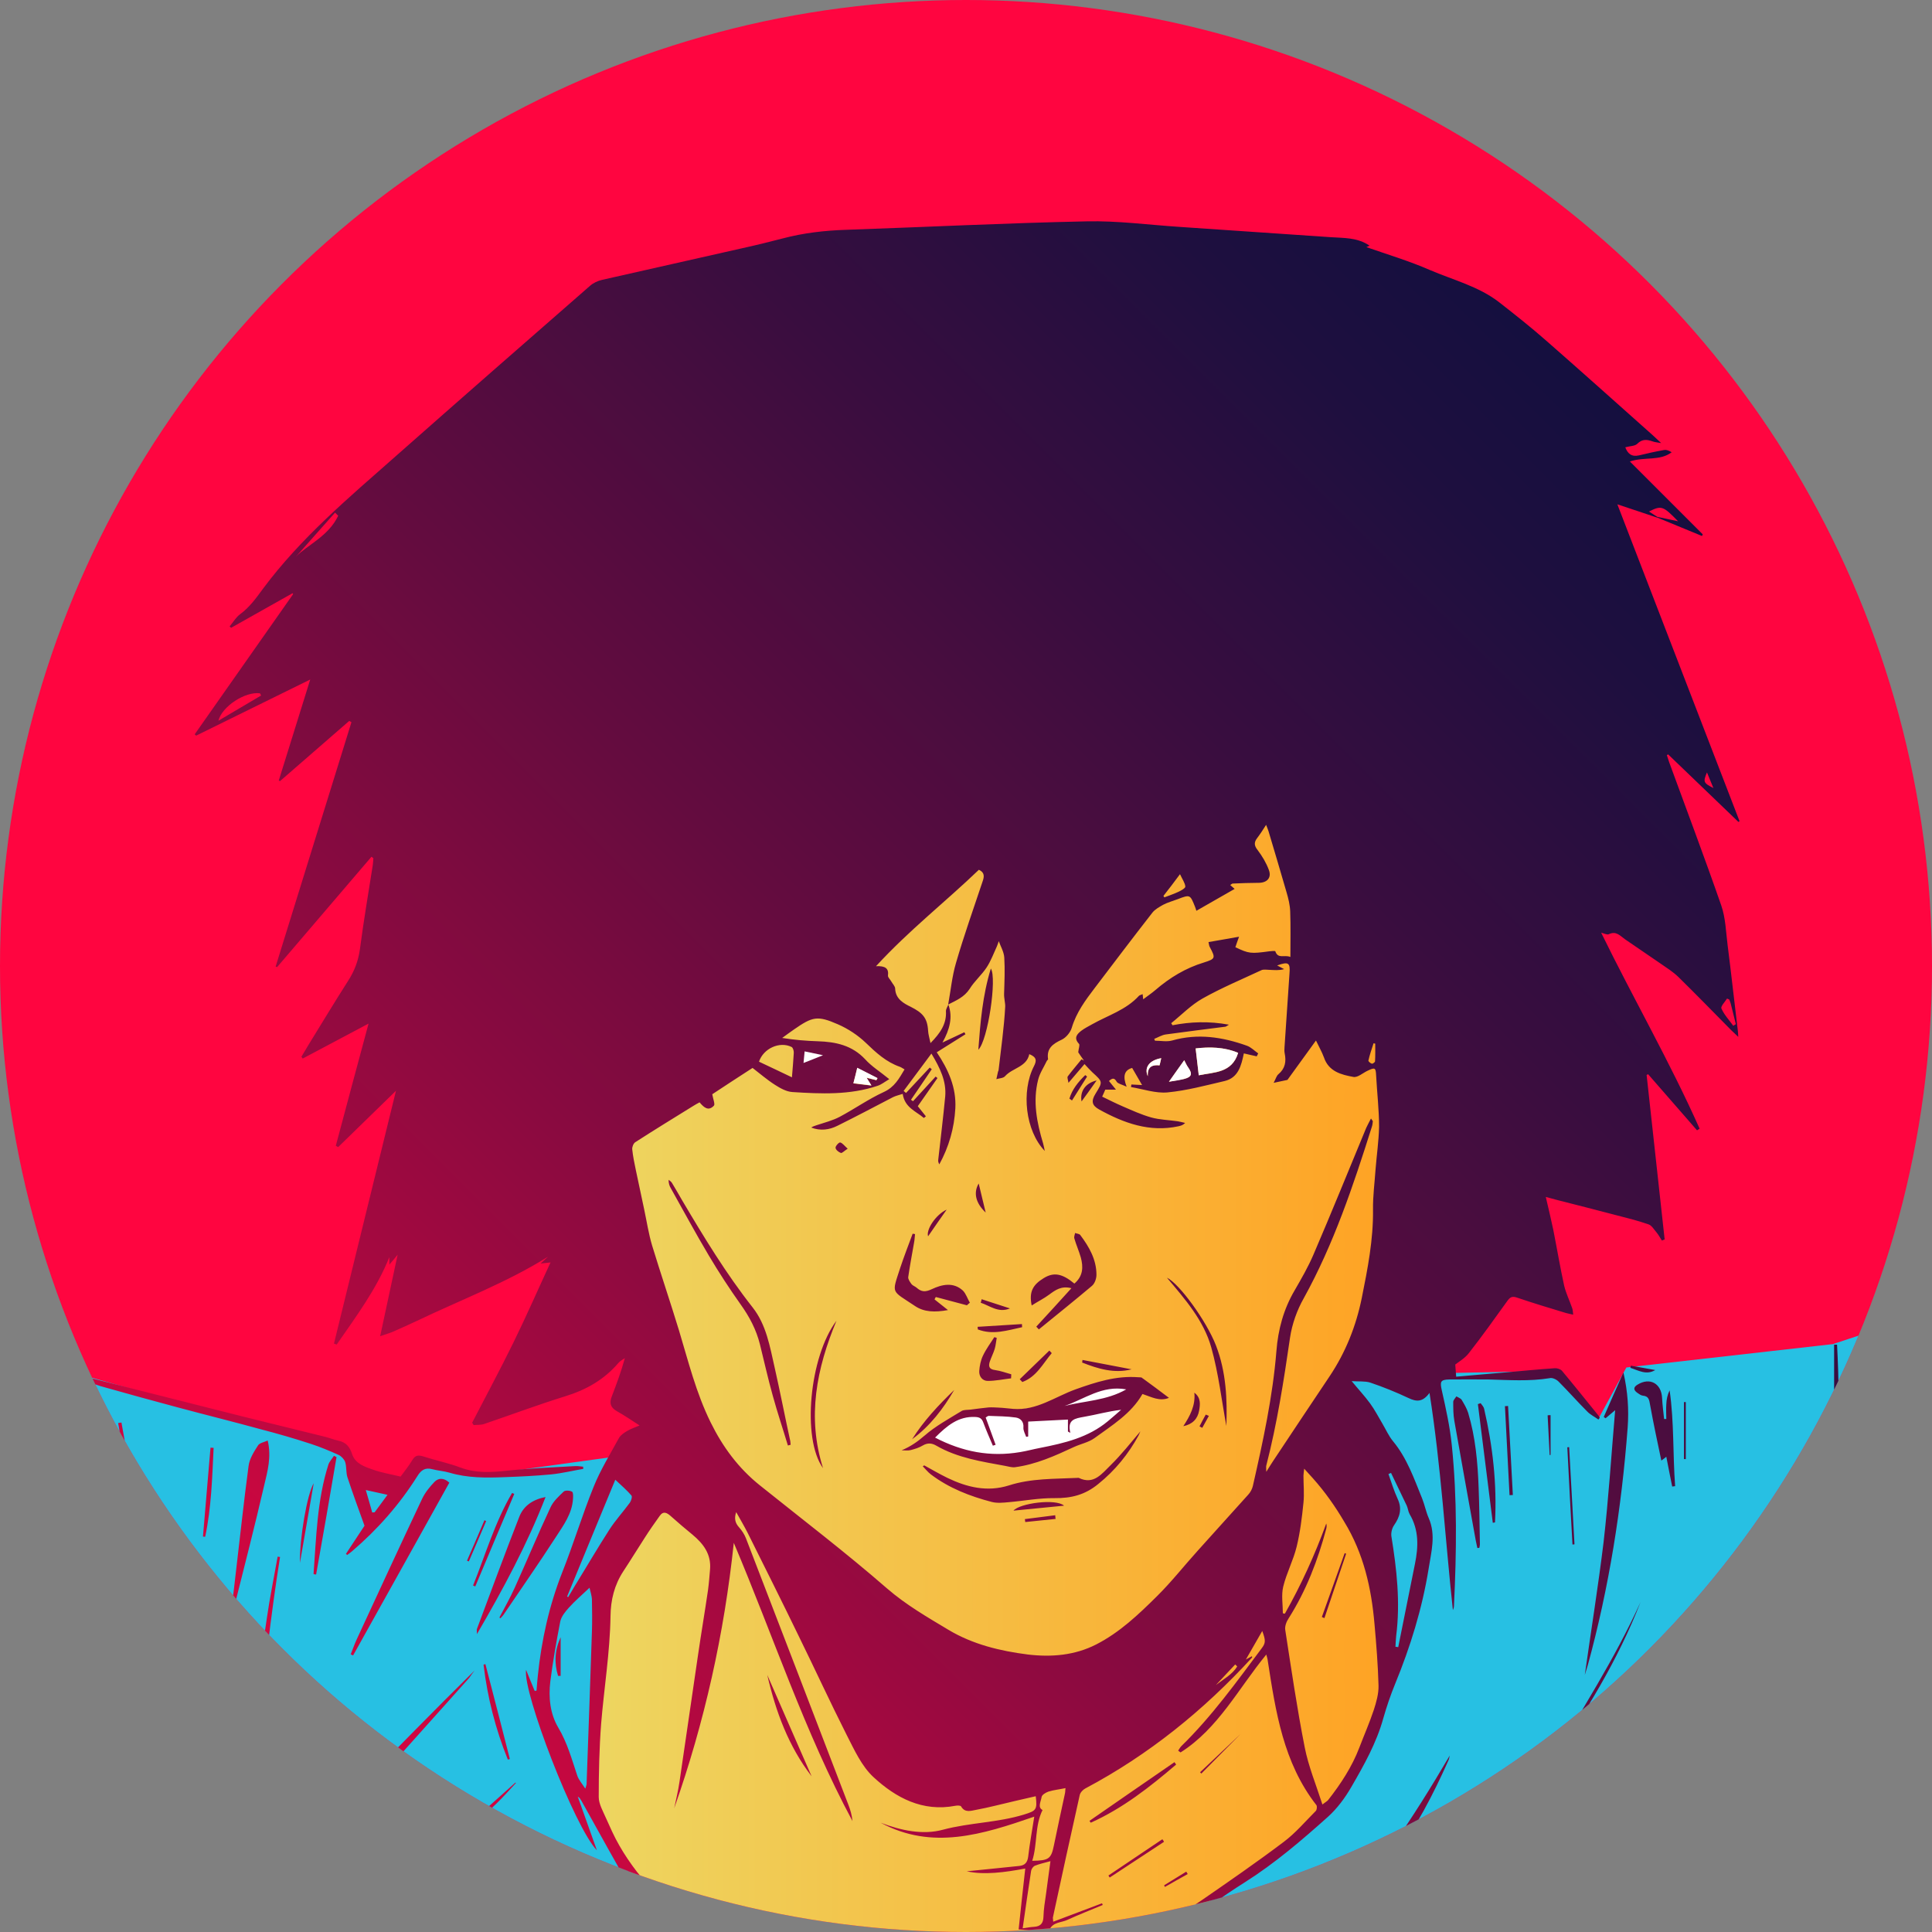 <?xml version="1.0" encoding="utf-8"?>
<!-- Generator: Adobe Illustrator 25.4.1, SVG Export Plug-In . SVG Version: 6.00 Build 0)  -->
<svg version="1.1" id="Laag_1" xmlns="http://www.w3.org/2000/svg" xmlns:xlink="http://www.w3.org/1999/xlink" x="0px" y="0px"
	 viewBox="0 0 1050 1050" style="enable-background:new 0 0 1050 1050;" xml:space="preserve">
<rect x="0" y="0" width="1050" height="1050" fill="#808080" stroke="none"/>
<style type="text/css">
	.st0{display:none;}
	.st1{clip-path:url(#SVGID_00000033352120444495572830000011041980714990749370_);}
	.st2{fill:#FF0540;}
	.st3{fill:#27C0E3;}
	.st4{fill:url(#SVGID_00000137854692965995798910000010134380980989966728_);}
	.st5{fill:#FFFFFF;}
	.st6{fill:url(#SVGID_00000072961897045196047840000013980894645767134854_);}
</style>
<g id="Kleuren" class="st0">
</g>
<g id="PNG" class="st0">
</g>
<g>
	<defs>
		<circle id="SVGID_1_" cx="525" cy="525" r="525"/>
	</defs>
	<clipPath id="SVGID_00000127011992880708235810000012522998047275928749_">
		<use xlink:href="#SVGID_1_"  style="overflow:visible;"/>
	</clipPath>
	<g id="Back" style="clip-path:url(#SVGID_00000127011992880708235810000012522998047275928749_);">
		<rect class="st2" width="1050" height="1050"/>
	</g>
	<g id="Shirt" style="clip-path:url(#SVGID_00000127011992880708235810000012522998047275928749_);">
		<polygon class="st3" points="-31.1,740 47.6,748.1 186,787.2 193.9,803.5 214.4,806.5 228.2,793.8 257.2,802.3 340.4,790.8 
			353.7,813.7 327.8,860.2 321.6,979.5 341.6,1017 356.7,1035.7 415.2,1071.9 -22.1,1068.9 		"/>
		<polygon class="st3" points="728.9,748 768.1,755.2 784.4,743.8 788,746.2 845.9,745 868.8,770.9 883.9,743.2 996.1,730.5 
			1078.7,703.3 1126.9,1176.8 618.5,1074.3 629.9,1047.7 703.5,998.3 736.1,964.5 754.2,917.5 754.8,878.3 738.5,786 		"/>
	</g>
	<g id="Face" style="clip-path:url(#SVGID_00000127011992880708235810000012522998047275928749_);">
		
			<linearGradient id="SVGID_00000064317330636907592700000016305535878590654883_" gradientUnits="userSpaceOnUse" x1="321.6" y1="310.3" x2="760.1" y2="310.3" gradientTransform="matrix(1 0 0 -1 0 1050)">
			<stop  offset="0" style="stop-color:#EDD661"/>
			<stop  offset="1" style="stop-color:#FFA223"/>
		</linearGradient>
		<polygon style="fill:url(#SVGID_00000064317330636907592700000016305535878590654883_);" points="323.4,579.4 369.4,769.9 
			362.3,806.5 331.8,837.8 322.9,919.6 321.6,979.5 337,1004.7 356.9,1033.2 387.6,1061 619.7,1058.8 666.7,1026.6 722.8,983.8 
			740.2,952.4 756,903.9 739.2,834.1 741.9,786.1 727.4,753.9 759.5,673.2 760.1,532.7 704.4,429.2 644.7,418.4 493.4,444 		"/>
	</g>
	<g id="Teeth" style="clip-path:url(#SVGID_00000127011992880708235810000012522998047275928749_);">
		<polyline class="st5" points="502.6,780.2 522.6,766.9 548.7,766.8 576.5,762.9 601.4,750.7 621,748.9 612.2,763.9 600.4,775.6 
			579.9,786.4 554.5,794.7 533.5,792.7 516,787.3 502.6,780.2 502.6,780.2 502.6,780.2 502.6,780.2 		"/>
	</g>
	<g id="Outline" style="clip-path:url(#SVGID_00000127011992880708235810000012522998047275928749_);">
		<g>
			<g>
				
					<linearGradient id="SVGID_00000021840459843175231740000015515827160896695178_" gradientUnits="userSpaceOnUse" x1="130.801" y1="-71.701" x2="957.601" y2="755.099" gradientTransform="matrix(1 0 0 -1 0 1050)">
					<stop  offset="2.149415e-03" style="stop-color:#FF0540"/>
					<stop  offset="5.966893e-02" style="stop-color:#ED0640"/>
					<stop  offset="0.323" style="stop-color:#A10940"/>
					<stop  offset="0.558" style="stop-color:#640C3F"/>
					<stop  offset="0.756" style="stop-color:#390D3F"/>
					<stop  offset="0.91" style="stop-color:#1E0F3F"/>
					<stop  offset="1" style="stop-color:#140F3F"/>
				</linearGradient>
				<path style="fill:url(#SVGID_00000021840459843175231740000015515827160896695178_);" d="M253.8,848.2c0.3,0.1,0.6,0.3,1,0.4
					c3.1-7.3,6.3-14.6,9.4-21.9l-0.9-0.5C260.2,833.5,257,840.9,253.8,848.2z M279.5,811.9c-0.4-0.2-0.8-0.3-1.2-0.5
					c-9.3,15.8-14.4,33.4-21.2,50.3l1.2,0.5C265.4,845.4,272.4,828.6,279.5,811.9z M168.9,784.7c5.2,1.7,10.2,3.8,15.1,6
					c1.5,0.7,3.1,2.4,3.6,3.9c0.8,2.6,0.4,5.6,1.2,8.2c2.9,8.8,6.1,17.5,9.3,26.4c-3.2,4.9-6.7,10.1-10.1,15.3
					c0.2,0.2,0.5,0.4,0.7,0.6c0.9-0.7,1.8-1.3,2.6-2c13.9-11.9,25.8-25.4,35.5-40.8c2-3.3,4.3-4.9,8.2-3.8c3.1,0.8,6.4,1,9.4,1.9
					c9.8,2.9,19.8,2.8,29.8,2.4c8.5-0.3,17-0.7,25.4-1.5c5.8-0.6,11.6-2,17.4-3c0-0.4-0.1-0.8-0.1-1.2c-1.5-0.1-2.9-0.4-4.4-0.3
					c-12.4,0.7-24.8,1.2-37.1,2.5c-8.5,0.9-16.8,1.4-25.1-1.7c-6.6-2.5-13.6-3.9-20.4-6.1c-2.6-0.8-4.3-0.6-5.8,2
					c-2,3.3-4.4,6.3-6.4,9c-5.3-1.3-10.2-2.1-14.8-3.7c-4.6-1.6-9.8-3.3-11.5-8.4c-1.3-4.1-3.3-6.5-7.4-7.4
					c-2.4-0.5-4.8-1.5-7.2-2.1c-14.9-3.7-29.7-7.3-44.6-11c-28.5-7.2-57-14.4-85.5-21.6c-1.2-0.3-2.4-0.4-3.6-0.5
					c-0.1,0.4-0.1,0.7-0.2,1.1c3.9,1.5,7.7,3.2,11.6,4.4c14.1,4,28.3,7.9,42.5,11.7c14.9,4,29.9,7.7,44.8,11.8
					C151.1,779.2,160,781.8,168.9,784.7z M210.6,812.4c-2.6,3.6-4.8,6.5-7,9.5c-0.4,0-0.9,0.1-1.3,0.1c-1-3.7-2.1-7.3-3.5-12.2
					C203.3,810.8,206.5,811.5,210.6,812.4z M296.5,813.6c-6.7,1.3-11.9,4.6-14.3,10.8c-7.9,20.2-15.4,40.6-23,60.9
					c-0.2,0.4,0,1,0,2.8C273.6,863.4,286.5,839.3,296.5,813.6z M303.3,910.8c0.5,0,0.9,0,1.4,0v-21
					C301.5,896.7,301.1,903.8,303.3,910.8z M998.4,730.8c-0.5,0-1.1,0-1.6,0v55.9C1000.1,768.1,999.3,749.5,998.4,730.8z
					 M817.9,764.2c0.8,16.1,1.7,32.3,2.5,48.4c0.6,0,1.2-0.1,1.8-0.1c-0.9-16.1-1.7-32.3-2.6-48.4
					C819,764.2,818.5,764.2,817.9,764.2z M33.1,803.7c6.2,16.3,12.7,32.4,19.1,48.7c2.8,7.2,5.6,14.5,8.4,21.8
					c0.3-0.1,0.5-0.3,0.8-0.4c-0.3-1.5-0.5-3-0.9-4.5c-8.4-31.4-17-62.7-25.3-94.1c-1.6-6.2-5.3-10.6-9.4-15.8
					c-1.7,6.5-4.1,12.3-1.6,18.7C27.3,786.5,29.9,795.2,33.1,803.7z M66.1,844.7c0.4,1,0.9,1.9,1.4,2.9c0.2-0.1,0.4-0.2,0.7-0.3
					c0-0.4,0.1-0.8,0-1.2c-7.3-24.9-14.5-49.7-21.9-74.6c-0.9-3.1-2.9-6-4.7-8.8c-1.5-2.3-4.1-1.8-4.5,0.8c-0.4,2.9-0.8,6.3,0.2,8.9
					C46.7,796.6,56.4,820.6,66.1,844.7z M74.6,820.7c-2.9-15.9-5.7-31.7-8.6-47.6c-0.6,0.1-1.2,0.2-1.8,0.3
					c2.8,15.9,5.7,31.7,8.5,47.6C73.3,820.9,73.9,820.8,74.6,820.7z M69.9,821.8c-0.5-3.4-0.7-6.4-1.6-9.4
					c-4.2-14.7-8.5-29.3-13.1-44.8C53.6,772.9,65.6,816.4,69.9,821.8z M56.5,947.5c0.5-0.1,1-0.2,1.5-0.4
					c-14.2-62.5-28.4-125-42.5-187.5c-0.3,0-0.6,0-0.9-0.1c0,1.4,0.1,2.8,0,4.2c-1.4,12.9,3,24.9,5.9,37c10.3,43.4,21,86.7,31.6,130
					C53.5,936.4,55,942,56.5,947.5z M58.1,1049h7c-4.8-23.8-9.6-47.4-14.4-71.1C50.7,1001.8,52.8,1025.6,58.1,1049z M14.8,982.9
					c0.2,0,0.4,0,0.5,0V953c-0.2,0-0.4,0-0.5,0V982.9z M77.2,1049.2l1.9-0.6C56.1,989.5,45,927,27,866.5
					C41.6,928,51.6,990.8,77.2,1049.2z M441.1,965.4c-8-18.4-16.1-36.7-24.1-55.1C421.6,930.2,428.5,949,441.1,965.4z M140.2,785.6
					c-2.2,3.4-4.6,7.2-5.1,11.1c-2.5,18.6-4.5,37.3-6.7,56c-0.8,7.2-1.7,14.5-2.6,21.7c1.1-0.4,1.4-0.9,1.6-1.5
					c5.5-21.9,11.1-43.7,16.2-65.7c1.8-7.6,4-15.3,1.9-24.3C143.5,783.8,141,784.2,140.2,785.6z M114.4,786.8
					c-1.4,16.1-2.7,32.2-4.1,48.3c0.4,0,0.8,0.1,1.2,0.1c3.4-15.9,3.8-32.1,4.6-48.3C115.6,786.8,115,786.8,114.4,786.8z
					 M804.7,762.6c-0.5,0.2-1,0.3-1.5,0.5l8.1,64.5c0.4-0.1,0.8-0.1,1.2-0.2c1.1-20.8-1.2-41.4-5.9-61.7
					C806.4,764.6,805.4,763.6,804.7,762.6z M257.9,907.9c-44,43.4-86.1,88.4-131.5,130.9c12.2-64.5,15.6-129,25.8-192.6
					c-0.4-0.1-0.9-0.1-1.3-0.2c-2,11.2-4.3,22.4-5.9,33.6c-6.2,41.5-12.1,83.1-18.2,124.6c-1.9,12.8-4.4,25.5-10.7,37.2
					c-0.8,1.6-1.1,4.6-0.1,5.7c1.2,1.3,3.9,1.9,5.9,1.8c1.8,0,3.8-0.9,5.4-2c4.1-2.8,8.4-5.6,12-9.1c10.5-10.3,21.1-20.7,31-31.6
					c28.4-31.3,56.5-62.8,84.7-94.3C255.9,910.6,256.9,909.2,257.9,907.9z M182.9,791.9c-0.5-0.2-1-0.5-1.4-0.7c-1,1.6-2.4,3-3,4.7
					c-6.2,19.4-6.6,39.6-8.1,59.6c0.5,0.1,0.9,0.2,1.4,0.2C175.6,834.5,179.3,813.2,182.9,791.9z M311.4,814.7
					c0.1-1.4,0.2-3.6-0.5-4c-1.2-0.7-3.7-0.8-4.5-0.1c-2.7,2.6-5.7,5.3-7.2,8.6c-6.8,14.5-12.9,29.2-19.5,43.8
					c-2.5,5.5-5.5,10.8-8.3,16.1c0.2,0.1,0.4,0.3,0.6,0.4c0.5-0.6,1-1.1,1.5-1.7c9.6-14.2,19.4-28.2,28.7-42.6
					C306.2,829,310.9,822.7,311.4,814.7z M229.4,814.6c-12,25.4-23.8,51-35.6,76.5c-1.2,2.6-2.1,5.3-3.2,8c0.4,0.2,0.8,0.4,1.3,0.6
					c17.4-31.3,34.9-62.5,52.3-93.9c-3.1-2.9-6-2.5-8-0.5C233.5,808.1,231,811.2,229.4,814.6z M218.7,1048.4c0.4,0.5,0.7,1,1.1,1.5
					c2.3-1.7,4.7-3.4,7-5c-0.4-0.6-0.9-1.1-1.3-1.7C223.2,1044.9,221,1046.6,218.7,1048.4z M163,849.4c2.5-14.4,5-28.8,7.5-43.3
					C166.9,812.1,162.8,835.9,163,849.4z M732.2,1043.4c8.5-11,16.5-22.4,24.9-33.5c12.5-16.5,21.8-34.6,30.2-53.4
					c0.3-0.7,0.4-1.6,0.6-2.4c-19.8,33.8-41.2,66.2-67.7,94.8C725.7,1051,729.3,1047.3,732.2,1043.4z M797.9,767.8
					c-0.8-2.5-2.2-4.8-3.5-7c-0.6-0.9-1.9-1.3-2.9-1.9c-0.6,1-1.7,2-1.7,3c0,3.4,0,6.9,0.6,10.3c3.8,21.6,7.7,43.2,11.6,64.8
					c0.3,1.5,0.6,2.9,0.9,4.3c0.4,0,0.7,0,1.1-0.1c0.1-0.6,0.3-1.2,0.3-1.9c-0.2-10.3-0.3-20.6-0.7-30.9
					C803.1,794.8,801.9,781.1,797.9,767.8z M633.1,1025.5c4.1-2.3,8.2-4.7,12.4-7c-0.3-0.4-0.5-0.9-0.8-1.3c-4,2.5-8,4.9-12,7.4
					C632.8,1024.9,632.9,1025.2,633.1,1025.5z M191.1,1048.6c0.2,0.5,0.4,1,0.6,1.5c2.9-1.1,6.5-1.4,8.6-3.4
					c23.4-22.1,46.5-44.4,69.7-66.7c3.6-3.5,7-7.3,10.4-11c-0.1-0.1-0.2-0.2-0.3-0.2C250.4,995.3,220.7,1021.9,191.1,1048.6z
					 M277.1,956c-4.4-17.2-8.8-34.4-13.3-51.6c-0.3,0.1-0.7,0.2-1,0.3c2.1,17.8,6.5,35,13.2,51.6C276.3,956.2,276.7,956.1,277.1,956
					z M631.7,999.6c-9.8,6.6-19.5,13.1-29.3,19.7c0.2,0.4,0.5,0.7,0.7,1.1c9.8-6.5,19.7-12.9,29.5-19.4
					C632.4,1000.5,632.1,1000,631.7,999.6z M638.3,957.7c-15.4,10.6-30.8,21.2-46.2,31.9c0.2,0.3,0.5,0.7,0.7,1
					c17.4-7.8,32.1-19.4,46.4-31.6C638.9,958.5,638.6,958.1,638.3,957.7z M555.6,751.1c7.7-2.8,11.2-10,16-15.7
					c-0.4-0.5-0.9-0.9-1.3-1.4c-5.4,5.2-10.7,10.4-16.1,15.6C554.7,750.1,555.2,750.6,555.6,751.1z M916.2,793v-31c-0.3,0-0.6,0-1,0
					v31C915.6,793,915.9,793,916.2,793z M842.1,959.1c19.4-27.9,37.1-56.6,49.5-88.4C877.6,901.6,859.2,930,842.1,959.1z
					 M842.7,769.1c-0.5,0-1.1,0-1.6,0.1c0.4,7.2,0.7,14.4,1.1,21.6c0.2,0,0.3-0.1,0.5-0.1V769.1z M674.2,942.4
					c-5.7,5.4-13.8,13.1-22,20.8c0.2,0.2,0.5,0.4,0.7,0.7C660.8,955.9,668.7,948,674.2,942.4z M618.6,748.5
					c-12-0.9-22.9,2.6-34.1,6.6c-11.1,4-21.1,11.6-33.8,10.6c-2.7-0.2-5.4-0.6-8.1-0.7c-1.8-0.1-3.6-0.2-5.3-0.1
					c-3.3,0.3-6.6,0.8-9.9,1.2c-1.6,0.2-3.6,0-4.9,0.8c-6.8,4.2-14,8.1-20,13.3c-3.9,3.4-7.7,6-12.5,8c1.6,0,3.3,0.3,4.9-0.1
					c2.3-0.6,4.6-1.3,6.6-2.5c2.7-1.6,5-1.3,7.4,0.1c11.6,6.7,24.6,8.6,37.5,11c1.7,0.3,3.5,0.9,5.2,0.7c11.4-1.5,21.8-6.2,32.1-11
					c3.7-1.7,7.9-2.5,11.1-4.8c9.6-7,20-13.3,26.1-24c4.9,1.6,9.3,4.2,14.4,2.1c-5-3.8-9.7-7.3-14.4-10.7
					C620.4,748.4,619.4,748.6,618.6,748.5z M602.1,772.4c-10.7,8.9-23.6,11.9-36.8,14.5c-3.7,0.7-7.3,1.7-11,2.3
					c-16.1,2.7-31.1-0.1-46.1-7.9c6.5-6.5,12.7-11.7,21.9-11.2c2.3,0.1,3.5,0.8,4.3,3c1.6,4.3,3.4,8.4,5.2,12.6
					c0.5-0.2,1-0.3,1.5-0.5c-1.8-4.9-3.5-9.7-5.4-14.8c0.5-0.3,1.1-0.9,1.7-0.9c4.9,0.2,9.9,0.2,14.7,0.9c2.5,0.4,4.4,2.2,4.1,5.5
					c-0.1,1.6,0.9,3.3,1.5,5c0.4-0.1,0.7-0.1,1.1-0.2v-8.1c7.1-0.4,14.1-0.7,21.6-1.1v6.5c0.4,0.2,0.8,0.5,1.3,0.7
					c-1.8-7.3,2.6-7.8,7.5-8.7c6.5-1.1,13-3,20.1-3.8C606.9,768.3,604.5,770.4,602.1,772.4z M578.6,764.1c10.8-3.7,20.4-11.4,33.5-9
					C601.4,761.2,589.6,761.3,578.6,764.1z M651.9,775.2c0.5,0.3,1,0.5,1.5,0.8c1.2-2.2,2.4-4.3,3.6-6.5c-0.6-0.2-1.1-0.5-1.7-0.7
					C654.1,770.9,653,773.1,651.9,775.2z M847,750.8c5.3,5.3,10.3,11,15.6,16.3c1.7,1.8,4.1,2.9,6.1,4.4c0.2-0.3,0.5-0.6,0.7-0.9
					c-0.2-0.5-0.4-1-0.7-1.3c-6.6-8.1-13.1-16.3-19.8-24.3c-0.8-0.9-2.6-1.5-3.9-1.4c-9,0.6-18.1,1.5-27.1,2.3s-18,1.5-26.5,2.3
					c-0.2-2.2-0.3-4-0.5-6.6c1.9-1.5,5.2-3.4,7.3-6.1c7.3-9.3,14.2-19,21.1-28.6c1.5-2.1,2.7-2.5,5.1-1.7c8.8,3,17.8,5.7,26.7,8.4
					c1.1,0.3,2.3,0.5,3.9,0.9c-0.2-1.6-0.2-2.7-0.6-3.7c-1.4-4-3.3-7.9-4.3-12c-2.2-10-3.9-20.2-5.9-30.3c-1.2-5.8-2.6-11.5-4.1-18
					c2.5,0.7,4.2,1.1,5.9,1.6c10.5,2.7,21,5.3,31.5,8.1c6.2,1.6,12.4,3.1,18.4,5.2c1.8,0.6,3,2.8,4.4,4.4c1.1,1.3,1.9,2.9,2.9,4.4
					c0.5-0.2,1-0.4,1.5-0.6c-3.3-29.8-6.5-59.6-9.8-89.4c0.3-0.1,0.5-0.2,0.8-0.4c8.9,10.2,17.7,20.3,26.6,30.5
					c0.5-0.3,0.9-0.6,1.4-0.9c-16.1-36.2-35.9-70.5-53.5-106.5c1.6,0.4,3.3,1.3,4.2,0.8c4-1.9,6.1,0.9,8.8,2.8
					c6.5,4.5,13.1,8.9,19.6,13.4c3.2,2.2,6.5,4.3,9.3,7c9.8,9.6,19.3,19.4,28.9,29.1c1,1,2.1,1.9,3.7,3.5c-0.1-1.7-0.1-2.4-0.2-3.1
					c-1.9-15.6-3.6-31.3-5.6-46.9c-0.9-7.2-1.1-14.6-3.4-21.3c-9.1-26.2-18.9-52.1-28.4-78.1c-0.4-1.2-0.8-2.5-1.2-3.7
					c0.2-0.1,0.4-0.2,0.7-0.4c12.7,12.2,25.5,24.5,38.2,36.7c0.2-0.1,0.4-0.3,0.6-0.4c-22.1-57.2-44.1-114.5-66.4-172.2
					c7.7,2.5,14.6,4.9,21.6,7.2c0,0-0.1,0-0.1-0.1c8.2,3.4,16.3,6.7,24.5,10.1c0.1-0.3,0.3-0.6,0.4-0.9c-13-13-26.1-26.1-39.6-39.6
					c8.2-2.7,16.2-0.1,22.7-5c-1.4-0.9-2.9-1.5-4.3-1.2c-4.5,0.8-9,1.8-13.5,2.9c-4,0.9-6.1-1-7.4-4.4c2.4-0.7,5.2-0.6,6.5-1.9
					c2.7-2.7,5.3-2.4,8.4-1.3c1.1,0.4,2.3,0.5,4.6,0.9c-2.1-2-3.3-3.1-4.5-4.2c-19.3-17.2-38.5-34.4-57.9-51.4
					c-8.3-7.3-16.9-14.1-25.6-20.9c-11.2-8.7-25-12.1-37.8-17.6c-11.2-4.9-23-8.4-34.4-12.4c0.4-0.2,1-0.5,1.7-0.8
					c-6.6-4.5-13.9-4.1-21.1-4.6c-27.4-1.9-54.8-3.7-82.2-5.6c-16.8-1.1-33.7-3.4-50.5-3c-43.6,0.9-87.3,3.1-130.9,4.6
					c-11.6,0.4-23,1.7-34.3,4.7c-7.3,1.9-14.6,3.7-21.9,5.3c-25.4,5.8-50.8,11.4-76.2,17.2c-2.3,0.5-4.8,1.7-6.5,3.2
					C285.4,186.1,250.1,217,215,248c-25.5,22.5-51.6,44.4-72.1,72c-3.6,4.9-7.2,10-12.4,13.8c-2.3,1.7-3.8,4.4-5.7,6.6
					c0.3,0.3,0.5,0.6,0.8,0.8c11.1-6.3,22.3-12.5,33.4-18.8c0.1,0.2,0.2,0.4,0.3,0.5c-17.8,25.4-35.7,50.8-53.5,76.2
					c0.3,0.2,0.5,0.4,0.8,0.7c20.4-10,40.8-20.1,62-30.5c-5.9,19-11.5,36.9-17.1,54.9c0.2,0.1,0.5,0.2,0.7,0.3
					c12.5-10.9,25.1-21.8,37.6-32.7c0.4,0.2,0.8,0.5,1.2,0.7c-13.7,44.3-27.5,88.5-41.2,132.8c0.3,0.1,0.5,0.2,0.8,0.3
					c17.1-20,34.2-40,51.3-60c0.3,0.3,0.7,0.5,1,0.8c-0.1,1.2-0.1,2.5-0.3,3.7c-2.4,15.3-5,30.5-7,45.8c-0.9,6.4-3,11.9-6.5,17.3
					c-7.2,11.3-14.1,22.7-21.1,34.1c-1.4,2.3-2.8,4.7-4.2,7c0.2,0.3,0.5,0.6,0.7,1c11.7-6.2,23.3-12.4,35.8-19
					c-6.1,22.7-12,44.5-17.8,66.4c0.4,0.2,0.9,0.5,1.3,0.7c10.6-10.3,21.2-20.7,31.4-30.6c-11.1,45.2-22.4,91.3-33.7,137.4
					c0.5,0.2,1,0.4,1.5,0.5c10.5-15.2,21.6-30,28.6-47.5v4.1c1.7-2,2.9-3.4,4.5-5.4c-3.2,15-6.3,29.2-9.5,44.3
					c2.8-1,4.6-1.5,6.4-2.2c4.6-2,9.2-4.1,13.7-6.2c23.8-11.4,48.6-20.7,71.1-34.8c-1.3,1.2-2.6,2.4-4,3.7c1.7-0.2,3.3-0.4,5.4-0.6
					c-6.4,13.8-12.9,28.7-20.1,43.4s-15,29.2-22.5,43.7c0.3,0.4,0.5,0.8,0.8,1.3c1.9-0.2,3.9,0,5.7-0.6c14.7-5,29.1-10.4,43.9-15
					c11.5-3.5,21.4-9.1,29.2-18.3c0.9-1,2.2-1.7,3.4-2.5c-2,7.3-4.5,14-7.1,20.8c-1.4,3.5-0.8,6,2.7,8c4.1,2.3,7.9,4.9,12.4,7.8
					c-2.6,1.1-4.7,1.8-6.6,2.9c-1.7,1-3.7,2.3-4.6,3.9c-4.8,8.8-10.1,17.4-13.8,26.6c-6.2,15.3-11,31.3-17.1,46.6
					c-7.1,18.1-11.2,36.7-13.2,56c-0.3,2.7-0.5,5.4-0.7,8.1c-0.3,0.1-0.7,0.1-1,0.2c-1.6-3.8-3.1-7.6-4.7-11.5
					c-1.8,12.4,26.4,85.6,38.5,98.1c-3.5-9.7-6.9-19.5-10.4-29.2c1.1,0.6,1.5,1.5,2,2.3c4.9,8.9,9.9,17.7,14.8,26.6
					c2.4,4.4,5,8.7,7.3,13.1c4.4,8.3,12.1,13.9,17.8,21.1c0.4,0.5,1.2,0.7,1.8,1.1c2.5,1.9,5.2,3.7,7.5,5.8c3.5,3.3,4.3,3.7,9.4,2.2
					c-5.3-4.5-10.4-8.9-15.3-13.1c0.1,0,0.7-0.3,1.8-0.7c-5.1-6-10.3-11.6-15-17.6c-3.5-4.5-6.7-9.3-9.5-14.2c-2.8-4.8-5-9.9-7.3-15
					c-1.6-3.7-3.9-7.6-3.9-11.4c0-13.2,0.3-26.5,1.3-39.7c1.6-19.5,4.8-38.9,5.1-58.5c0.1-8.9,2.1-17,7-24.5c3.9-5.9,7.6-12,11.5-18
					c2.6-4.1,5.4-8.1,8.2-12c2-2.9,4-1.8,6.2,0.2c3.8,3.4,7.7,6.7,11.6,9.9c5.9,4.9,10.3,10.6,9.6,18.9c-0.3,3.7-0.6,7.5-1.1,11.2
					c-1.7,11.7-3.7,23.4-5.4,35.1c-3.4,23-6.7,46.1-10.1,69.1c-0.7,4.9-1.9,9.7-2.9,14.5c16.5-46.8,27.2-94.9,32.4-144.3
					c21.4,50.5,38.5,102.8,64.5,151.2c-0.3-3.1-1.1-6-2.2-8.8c-18.5-48.3-37.1-96.6-55.7-144.9c-0.8-2.1-2.2-4.2-3.7-5.9
					c-2.3-2.5-2.7-5-1.6-8.3c2.2,3.9,4.3,7.5,6.2,11.2c9.3,18.7,18.7,37.4,27.8,56.2c8.8,17.9,17.1,36,26.1,53.8
					c4.1,8,8.1,16.9,14.5,22.8c12.2,11.3,26.7,19,44.5,15.6c1-0.2,2.8-0.2,3.1,0.3c2.1,3.7,5.4,2.4,8.2,1.9
					c7.1-1.3,14.1-3.2,21.1-4.8c3.8-0.9,7.5-1.7,11.3-2.6c0.9,7.4,0.2,7.9-6.2,9.9c-14.4,4.5-29.6,4.4-44.2,8.3
					c-11,3-23,0.4-33.9-3.8c28,15.1,55.4,6.4,83.5-3.3c-1.2,7.8-2.5,14.7-3.3,21.7c-0.4,3.1-1.7,4.8-4.9,5.1
					c-10,1-20.1,2.1-28.5,2.9c9.4,2.1,20.6,0.6,31.8-1.5c-1.3,11.6-2.5,22.5-3.6,33.1c5.3,0.3,10.1,0.5,14.8,0.7
					c0.7,0,1.8,0,1.9-0.4c1.9-4.4,6.4-3.9,9.8-5.5c6.3-2.9,12.8-5.4,19.2-8.1c-0.1-0.3-0.2-0.6-0.4-0.9c-8.7,3.3-17.5,6.6-26.5,10
					c-0.1-1.4-0.2-1.8-0.2-2.2c4.8-22.2,9.6-44.4,14.6-66.6c0.3-1.4,1.7-2.9,3-3.6c34.5-18.3,64.4-42.5,90.7-71.2
					c0.1-0.1-0.1-0.4-0.1-0.7c-1,0.5-1.9,1-3.3,1.8c3.1-5.4,5.9-10.3,8.9-15.5c1.9,5.1,1.9,6.5-0.3,9.4
					c-13.7,18.3-27.1,37-43.7,53.2c-0.7,0.7-1.1,1.6-1.7,2.4c0.4,0.3,0.8,0.7,1.3,1c20.5-13,31.4-34.7,46.6-53.2
					c0.4,1.5,0.7,2.4,0.8,3.4c4.3,27.6,8.4,55.3,26.4,78.4c0.5,0.6,0.3,2.6-0.3,3.2c-5.7,5.7-11,12-17.4,16.8
					c-14.7,11.1-29.8,21.5-45,32c-8.1,5.6-16.6,10.6-24.9,15.8c0.1,0.4,0.1,0.8,0.2,1.1c4.1-0.8,8.8-0.5,12-2.5
					c12.4-7.8,24.1-16.6,36.5-24.4c16.3-10.3,30.9-22.8,45.2-35.6c5-4.5,9.3-10.3,12.7-16.2c6.9-11.9,13.7-24,17.4-37.4
					c1.8-6.3,3.9-12.5,6.4-18.6c8.3-20.2,14.7-40.9,18.2-62.5c1.4-9.1,4.1-18.4,0.1-27.6c-1.5-3.4-2.2-7.2-3.6-10.7
					c-4.4-10.8-8.2-21.9-15.8-31.1c-2.4-2.9-3.9-6.4-5.8-9.6c-2.2-3.7-4.2-7.6-6.7-11c-3-4.1-6.4-7.7-10-12.1
					c3.9,0.3,7.2-0.1,10.1,0.8c7.1,2.4,14,5.2,20.8,8.4c4.2,2,7.6,2.4,11.4-2.8c6.3,40.1,8.5,79.1,12.7,118c0.4-0.8,0.6-1.6,0.6-2.4
					c1.4-29.1,1.8-58.3-1.2-87.3c-1-9.9-3.2-19.8-5.4-29.6c-1.1-4.8-0.8-5.9,4.1-6c7.1,0,14.2-0.1,21.2,0
					c11.1,0.3,22.2,1.1,33.3-0.7C843.5,748.6,845.8,749.6,847,750.8z M938.6,542.7c0.4,0.2,0.8,0.3,1.2,0.5c0.3,0.7,0.6,1.5,0.8,2.2
					c0.9,3.7,1.9,7.5,2.8,11.2c-0.5,0.3-0.9,0.6-1.4,0.9c-2.2-3.1-4.9-5.9-6.4-9.3C934.9,547.1,937.4,544.6,938.6,542.7z
					 M927.7,419.8c1.2,2.9,2.3,5.5,3.5,8.5C925.8,425.5,925.5,425,927.7,419.8z M912,283.3c-3.9-0.8-7.6-1.6-11.3-2.4
					c-1.5-0.9-2.9-1.9-4.5-2.9C903,274.6,903.8,274.9,912,283.3z M118.7,391.7c1.9-7.7,14.5-16,22.6-14.9c0.2,0.4,0.4,0.8,0.6,1.2
					C134.2,382.5,126.5,387.1,118.7,391.7z M160.8,302.6c5.8-6.6,13.6-15.3,21.3-24c0.6,0.6,1.1,1.1,1.7,1.7
					C178.5,291.5,166.8,296.3,160.8,302.6z M321.7,886.7c-0.9,27.6-1.9,55.2-2.9,82.8c0,0.5-0.2,1-0.7,2.6c-1.8-2.8-3.5-4.7-4.3-6.9
					c-3-8.9-5.4-17.9-10.4-26.3c-4.4-7.4-5.4-16.4-4.3-25.2c1.4-10.9,3.3-21.7,5.4-32.5c0.6-2.7,2.7-5.3,4.7-7.5
					c3.2-3.6,6.9-6.7,11.2-10.8c0.6,2.6,1.2,4.4,1.3,6.2C321.8,875,321.9,880.9,321.7,886.7z M342.3,816.7
					c-3.6,4.9-7.8,9.5-11.1,14.6c-6.5,10.1-12.5,20.4-18.8,30.6c-1.2,2-2.4,4.1-3.6,6.1c-0.2-0.1-0.4-0.2-0.6-0.3
					c8.7-21,17.3-42.1,26.2-63.5c3.4,3.2,6.3,5.7,8.8,8.6C343.7,813.5,343,815.7,342.3,816.7z M756,800.5c2.8,5.9,5.7,11.8,8.5,17.7
					c0.7,1.5,0.8,3.3,1.6,4.7c5.1,8.6,4.8,17.7,2.9,27c-3.1,15.1-6,30.2-9.1,45.3c-0.5-0.1-1-0.2-1.5-0.2c0.1-2,0.2-4,0.4-6
					c2.3-18.2,0.3-36.1-2.6-54c-0.3-1.9,0.3-4.4,1.4-6c3.2-4.6,4.5-9,2-14.4c-2-4.3-3.4-9-5-13.5C755,800.9,755.5,800.7,756,800.5z
					 M746.5,567c0.3,0.1,0.6,0.1,0.9,0.2c0,3.2,0.1,6.4-0.1,9.6c0,0.5-1.3,1.4-1.7,1.3c-0.8-0.2-2-1.3-1.9-1.7
					C744.4,573.2,745.5,570.1,746.5,567z M641.3,475.1c1.3,2.8,2.7,4.7,2.9,6.7c0.1,0.9-2.3,2.2-3.8,2.9c-2.5,1.2-5.1,2-7.6,3
					c-0.2-0.3-0.3-0.5-0.5-0.8C635.1,483.4,637.8,479.8,641.3,475.1z M532,472.7c3.3,1.5,2.9,3.9,2,6.4
					c-4.9,14.7-10.1,29.3-14.4,44.1c-2.2,7.4-2.9,15.2-4.3,22.8c0,0,0,0,0.1,0c-0.5,1.2-1.3,2.4-1.3,3.5c0.4,6.9-3,11.9-8.4,17.4
					c-0.6-2.9-1.2-4.8-1.3-6.7c-0.4-7.1-3.1-9.8-9.4-13c-3.7-1.8-8.3-4.2-8.5-9.9c0-1.3-1.4-2.6-2.1-3.9c-0.6-1.1-1.9-2.2-1.8-3.2
					c0.5-4-1.5-5.3-6.5-5.1C494.1,505.5,513.9,490.1,532,472.7z M430.2,569c0.8,0.4,1.3,2.2,1.2,3.3c-0.2,4-0.6,8.1-1,13.2
					c-5.9-2.8-11.9-5.7-17.9-8.5C414.9,569.8,423.7,565.8,430.2,569z M568.5,1029.3c-0.6,4.1-1.3,8.3-1.4,12.4
					c-0.1,3.7-1.7,5.3-5.2,5.5c-1.8,0.1-3.5,0.4-6.1,0.8c1.6-11,3-21.2,4.6-31.3c0.2-1,1.1-2.3,2-2.7c2.5-1,5.2-1.6,8.5-2.5
					C570.1,1017.8,569.2,1023.6,568.5,1029.3z M578.8,974.6c-2,9.4-4.1,18.8-6,28.2c-1.5,7.4-2.7,8.4-11.8,8.5
					c2.9-9.2,1.3-18.9,5.6-27.6c-2.8-1.4-0.9-4.6-0.5-7.1c0.2-1.2,2.3-2.4,3.7-2.9c2.9-0.9,6-1.2,9.3-1.9
					C578.9,972.8,579,973.7,578.8,974.6z M660.8,915.8c3.5-3.7,7-7.5,10.5-11.2c0.4,0.4,0.8,0.7,1.1,1.1
					C669.7,910.1,664.9,912.6,660.8,915.8z M747,882.5c1,11.2,1.9,22.4,2.2,33.6c0.1,4.4-1.2,9-2.6,13.3c-2.3,6.9-5.2,13.5-7.8,20.3
					c-4,10.5-10.1,19.8-17,28.6c-0.5,0.6-1.3,1-3.1,2.4c-3.5-10.9-7.6-20.8-9.6-31c-4.2-21.2-7.3-42.6-10.6-63.9
					c-0.3-1.9,0.6-4.4,1.8-6.2c9.6-15.1,15.9-31.6,20.5-48.8c0.2-0.9,0.3-1.8,0-2.8c-6.2,17-13.6,33.3-22.5,49
					c-0.4-0.1-0.7-0.1-1.1-0.2c0-4.9-0.9-9.9,0.2-14.5c1.8-7.4,5.5-14.3,7.3-21.7c1.9-7.8,2.9-15.9,3.7-23.9c0.5-4.8,0-9.8,0-14.7
					c0-0.9,0.2-1.9,0.4-3.8c2,2.2,3.4,3.8,4.8,5.3c6.5,7.3,12,15.1,17,23.6C741.1,844.3,745.3,863,747,882.5z M747.6,635.3
					c-0.5,7.4-1.5,14.7-1.4,22.1c0.2,16.3-2.9,32.1-6.1,48c-3.1,15.3-8.8,29.6-17.5,42.6c-10.3,15.4-20.6,30.8-30.8,46.2
					c-1.1,1.6-2,3.2-3.6,5.7c0-1.8-0.2-2.7,0-3.4c5.9-22.9,9.5-46.1,12.9-69.5c1.1-7.4,3.8-15,7.5-21.5c16.3-29.5,26.9-61.2,37-93.2
					c0.3-0.9,0.4-1.9,0.5-2.9c0-0.2-0.3-0.4-1-1.5c-1,2-1.9,3.5-2.6,5.1c-9.5,22.9-18.8,45.9-28.6,68.7c-2.9,6.8-6.6,13.2-10.3,19.6
					c-6,10.2-9,21.3-9.9,33c-2,24.8-7.3,49.1-12.8,73.3c-0.4,1.7-1.3,3.4-2.5,4.7c-9.1,10.2-18.3,20.2-27.4,30.4
					c-7.5,8.3-14.4,17.1-22.3,24.9c-10,9.9-20.2,19.6-32.9,26.1c-11.7,6-24.4,7-37.1,5.5c-15.1-1.9-30-5.5-43.2-13.4
					c-11.5-6.9-23-13.5-33.4-22.5c-22.4-19.5-46-37.5-69.2-56.1c-11.6-9.3-20.1-20.8-26.7-34.2c-7.9-16-12.1-33.1-17.2-50
					c-4.7-15.4-9.9-30.7-14.6-46.1c-1.9-6.4-2.9-13-4.3-19.6c-1.5-7.1-3-14.1-4.5-21.2c-0.8-3.8-1.6-7.6-2-11.5
					c-0.1-1.2,0.6-3.1,1.6-3.8c10.4-6.7,21-13.2,31.5-19.7c1.1-0.7,2.2-1.3,3.5-2c2.2,2.6,4.7,5.1,7.8,1.8c0.7-0.8-0.4-3.4-0.9-6.2
					c6.5-4.3,14-9.2,21.9-14.3c3.8,2.9,7.8,6.4,12.2,9.2c2.8,1.8,6.2,3.7,9.4,3.9c15.6,1,31.3,1.7,46.4-3.4c2.1-0.7,3.9-2.2,6.3-3.6
					c-5-4.1-9.6-6.9-13.1-10.8c-7.1-7.6-16-9.5-25.8-9.8c-6.2-0.2-12.5-0.7-19.3-1.8c2.1-1.5,4.2-3.1,6.4-4.6
					c10.1-7,12.7-7.7,23.9-2.8c5.5,2.4,10.8,5.9,15.1,10c5.6,5.4,11.1,10.5,18.6,13.1c0.8,0.3,1.4,0.8,2.5,1.4
					c-3,5-5.4,9.6-11.3,12.3c-8.3,3.8-15.9,9.2-24,13.5c-3.8,2-8.2,3.1-12.4,4.5c-1,0.4-2.1,0.6-3,1.3c4.9,1.9,9.8,1.3,14.3-1
					c10.1-5,20.1-10.3,30.1-15.5c1.6-0.8,3.5-1.2,5.3-1.8c1.1,7.5,7.2,9.4,11.5,13.1c0.4-0.3,0.7-0.6,1.1-0.9
					c-1.4-1.8-2.9-3.6-4.4-5.5c3.5-5,7.1-10.2,10.7-15.3c-0.3-0.3-0.7-0.5-1-0.8c-4.1,4.5-8.2,8.9-12.3,13.4
					c-0.4-0.3-0.8-0.6-1.1-0.8c3.8-5.5,7.5-11,11.3-16.6c-0.4-0.3-0.7-0.6-1.1-0.9c-4.3,4.6-8.6,9.2-12.9,13.8
					c-0.4-0.4-0.9-0.7-1.3-1.1c4.8-6.5,9.7-13,15.1-20.3c4.8,8,8.2,15.1,7.5,23.3c-1.1,11.5-2.5,23-3.8,34.5
					c-0.1,0.7,0.1,1.5,0.6,2.4c5.2-9.5,8.1-19.6,8.7-30.4c0.6-11.2-3.7-21-10.1-30.5c5.4-3.4,10.5-6.6,15.6-9.8
					c-0.2-0.4-0.4-0.7-0.6-1.1c-3.5,1.7-7.1,3.3-11.9,5.6c4-7.2,5.7-13.8,3.2-20.7c4.3-2.2,8.7-4,11.6-8.5c2.6-4.2,6.5-7.5,9.2-11.6
					c2.3-3.5,3.8-7.6,5.6-11.5c0.5-1.1,0.8-2.3,1-2.8c1,2.8,2.8,5.8,3,8.9c0.4,6.5,0.1,13.1-0.1,19.6c-0.1,2.5,0.7,5.2,0.6,7.1
					c-0.6,11.5-2.3,23-3.6,34.5c0,0.3-0.2,0.5-0.3,0.8c-0.3,1.4-0.6,2.7-0.9,4.1c1.6-0.5,3.8-0.5,4.7-1.6c4.1-4.6,11.7-4.9,13.2-12
					c4.2,1.7,4,3.7,2.5,6.6c-7,13.7-4.6,35.1,5.9,46c-0.3-1.4-0.5-2.7-0.9-4.1c-3.4-11.3-5.7-22.8-2.7-34.6
					c0.9-3.6,3.1-6.8,4.7-10.2c0.2-0.4,0.7-0.7,0.7-0.9c-0.9-6,2.6-8.4,7.5-10.7c2.3-1.1,4.7-4,5.4-6.5c2.5-8.3,7.4-14.9,12.5-21.6
					c10.4-13.7,20.7-27.3,31.3-40.9c1.4-1.8,3.8-3.1,5.9-4.3c2.5-1.3,5.2-2,7.8-3c6.8-2.6,6.8-2.6,9.5,4.2c0.2,0.6,0.5,1.3,0.7,2.1
					c7-4,13.8-7.9,20.8-11.9c-0.7-0.6-1.5-1.3-2.4-2.1c0.6-0.4,0.9-0.7,1.2-0.8c4.7-0.2,9.5-0.4,14.2-0.4c4.6,0,7.2-2.7,5.6-7
					c-1.4-3.8-3.6-7.5-6.1-10.8c-2-2.5-2-4.3-0.2-6.6c1.6-2.1,3-4.3,4.8-7.1c0.6,1.5,1,2.5,1.3,3.4c3.3,11.1,6.6,22.1,9.8,33.2
					c1,3.4,1.9,7,2,10.6c0.3,7.9,0.1,15.8,0.1,24.6c-3.2-1.4-6.7,1.3-8.2-3.1c-0.1-0.3-2-0.1-3.1,0c-10.3,1.4-11.2,1.3-18.6-2.2
					c0.5-1.6,1.1-3.2,2-5.7c-5.9,1-11.1,2-16.6,2.9c0.3,1.2,0.3,2.1,0.7,2.7c3.2,6,3.1,6.4-3.2,8.4c-9.9,3-18.5,8.2-26.4,15
					c-2,1.7-4.2,3.2-6.6,5c-0.1-1.1-0.2-1.8-0.3-2.8c-0.8,0.4-1.6,0.5-2,0.9c-7,7.7-16.8,10.6-25.5,15.5c-1.9,1.1-4,2.1-5.7,3.4
					c-2.5,1.9-4.4,4-1.4,7.2c0.6,0.6-0.2,2.5-0.4,4.6c0.6,0.9,1.8,2.7,3.1,4.5c-0.4-0.2-0.9-0.4-1.3-0.7c-2.5,3.1-5.1,6.1-7.5,9.3
					c-0.4,0.5,0.1,1.7,0.4,3.5c3.2-3.8,5.9-6.9,8.7-10.2c1.6,1.7,2.9,3.2,4.3,4.5c5.7,5.2,5.7,5.1,1.7,11.6c-2.5,4-2,6.4,2,8.6
					c13.4,7.4,27.4,12.5,43.1,9.1c1.2-0.3,2.3-0.5,3.6-1.8c-1.3-0.3-2.7-0.7-4-0.9c-4.8-0.7-9.8-0.8-14.5-2.1
					c-5.3-1.5-10.3-3.8-15.4-6c-3.7-1.6-7.3-3.4-11.2-5.3c0.5-1.2,1.2-2.5,1.7-3.8h5.8c-1.5-1.8-2.6-3.2-3.8-4.7
					c1.8-1.6,2.9-1.9,4.2,0.4c0.7,1.1,2.6,1.4,5.4,2.7c-2.2-5.7-1.3-9,3-10.2c1.8,3.1,3.5,6.1,5.4,9.3c-1.6-0.1-3.7-0.2-5.8-0.3
					c-0.1,0.5-0.2,0.9-0.2,1.4c6.6,1.1,13.4,3.5,19.8,2.9c10.5-1,20.8-3.8,31.1-6.2c7.4-1.8,9-8.3,10.4-15c2.3,0.5,4.6,1.1,7,1.6
					c0.3-0.5,0.5-1.1,0.8-1.6c-2-1.4-3.9-3.4-6.2-4.2c-13.2-4.7-26.6-6.8-40.6-2.8c-2.9,0.8-6.2,0.1-9.3,0.1c-0.1-0.3-0.3-0.7-0.4-1
					c2.1-0.8,4.1-2.1,6.3-2.4c10.7-1.5,21.5-2.8,32.3-4.2c0.4,0,0.7-0.4,2-1.1c-10.9-2-20.8-1.6-30.7,0.3c-0.2-0.4-0.4-0.8-0.7-1.1
					c5.6-4.5,10.8-9.9,17-13.4c10.3-5.8,21.3-10.4,32-15.4c1.2-0.6,3-0.2,4.5-0.2c2.6,0.1,5.1,0.4,7.9-0.4c-1.2-0.6-2.4-1.3-3.8-2
					c6.2-2.2,7.2-1.5,6.7,4.5c-0.9,13.3-1.8,26.7-2.7,40c-0.1,1.1-0.1,2.3,0.1,3.3c0.9,4.4,0.3,8.2-3.4,11.3c-1,0.8-1.4,2.4-2.6,4.7
					c3.4-0.7,5.7-1.2,7.5-1.6c5.1-7,10.1-13.9,15.5-21.4c1.5,3.2,3.2,6.1,4.3,9.1c2.6,7.8,9.5,9.5,16.1,10.7
					c2.3,0.4,5.1-2.2,7.7-3.4c4-1.9,4.4-1.7,4.6,2.7c0.5,9.3,1.6,18.6,1.6,27.9C749.3,620.3,748.2,627.8,747.6,635.3z M473.6,590
					c-3.6-0.4-6.6-0.8-9.8-1.2c0.8-3,1.4-5.5,2.1-8.4c3.8,1.9,7.4,3.8,11,5.6c-0.2,0.4-0.4,0.7-0.6,1.1c-1.5-0.4-3-0.7-5.3-1.3
					C472.1,587.5,472.6,588.4,473.6,590z M623.8,584.9c-2.1-4.8,0.9-8.7,7.3-9.8c-0.3,1.5-0.6,2.6-0.9,3.9
					C626.4,578.6,623.5,579.5,623.8,584.9z M635.3,587.9c3.2-4.5,5.6-7.9,8.3-11.7c0.8,1.6,1.4,2.9,2.2,4c2.4,3.5,1.9,5.1-2.3,6.2
					C641.2,586.9,638.9,587.2,635.3,587.9z M649.8,569.8c7.5-0.9,15.5-0.8,23.1,2.4c-3.4,11.1-13,10.5-21.4,12.2
					C650.9,579.2,650.4,574.7,649.8,569.8z M649.1,756.9c0.7,7-2.4,12.7-6,18.2c4.9-1,7.8-3.9,8.6-8.5
					C652.3,763.2,652.7,759.6,649.1,756.9z M852.8,786.5c-0.3,0-0.6,0-1,0.1c0.9,17.6,1.8,35.2,2.8,52.8c0.4,0,0.7,0,1.1-0.1
					C854.7,821.6,853.8,804,852.8,786.5z M634.2,694.4c9.8,11.6,20,23.2,24.1,37.9c4,14.3,5.7,29.3,8.2,42.7c0.5-14,0-29.3-5.7-43.9
					C655.6,717.8,640.9,697.6,634.2,694.4z M996.6,1049.4c0.8-1,1.8-1.9,2.4-3c4-7.1,7.9-14.3,11.8-21.4v-4.2
					c-5.1,9.3-10.3,18.5-15.4,27.8C995.8,1048.8,996.2,1049.1,996.6,1049.4z M941.6,933.5c-12-0.5-22.3,3.5-31.1,11.6
					c-1.6,1.5-3.2,3.2-4.3,5.1c-7.1,12-2.3,26.7,13.4,28.5c16.1,1.9,29.3-4.4,41.3-13.4c6.7-5,9.1-14,2.9-21.9
					C958.2,936.1,950.4,933.6,941.6,933.5z M861.3,910.3c0.7-2.4,1.2-3.7,1.6-5.2c11.6-42.3,18.4-85.5,21.7-129.3
					c0.7-9.7,0.1-19.3-2.3-29.9c-3.9,8.7-7.3,16.4-10.7,24.2c0.3,0.2,0.6,0.4,1,0.7c1.4-1.2,2.8-2.4,5.2-4.4
					c-2.1,24.6-3.6,48.3-6.3,71.8C868.6,862,864.8,885.6,861.3,910.3z M1009.4,731.1c-1.4,35-5.9,69.6-15,103.5
					c-1.3,4.9-2.3,9.9-3.4,14.8c0.3,0.1,0.7,0.2,1,0.3c2.8-7.4,5.8-14.6,8.2-22.1c3.7-11.5,7.1-23.1,10.6-34.6v-67.8
					C1010.3,727.2,1009.5,729.2,1009.4,731.1z M1003.3,966.4c-0.7-17.6,1.1-35.4-4.8-52.5c-0.8-2.3-1.1-4.9-1.3-7.3
					c-0.6-5.3-3-9.3-7.9-11.4c-3.6-1.5-7.3-2.8-11-3.8c-9.6-2.8-19.6-2.9-29-1c-11.5,2.3-22.6,7-33.6,11.2
					c-7.9,3-15.6,6.8-23.1,10.6c-5.6,2.8-11,6-16.2,9.4c-1.5,1-2.9,3.3-3,5.1c-1.1,17.1-1.9,34.2-2.9,51.2c-0.1,1.9-0.5,3.9-1.2,5.7
					c-3.9,10-8.1,19.9-11.8,29.9c-4.2,11.6-7.9,23.5-11.8,35.2c0.4,0.3,0.8,0.6,1.2,0.9c0.9-1.2,2.2-2.3,2.6-3.7
					c5.9-18.3,11.7-36.7,17.6-55c0.6-1.8,1.5-3.5,2.3-5.3c0.9,1,1,1.7,1,2.3c0.4,18.6,3.5,36.5,11.5,53.5c3.3,7.1,8.5,9.6,15.1,7
					c-2.1-1.6-5-2.9-6.3-5.1c-3.6-6.4-7.3-12.9-9.4-19.8c-4.8-16-6.4-32.5-5.8-49.2c0.4-10.8,0.7-21.7,1.2-32.5
					c0.1-1.1,0.9-2.7,1.8-3.2c3.2-2,6.5-3.9,9.9-5.3c20-8.2,41-12.4,62.3-15c13.2-1.6,26.6-2,40.5-3c1.2,3.9,3.4,8.2,3.7,12.7
					c1.2,16.5,1.7,33.1,2.5,49.6c0.1,2.8,0.3,5.6-0.1,8.3c-1.3,7.8-2.5,15.7-4.5,23.4c-2.5,9.7-6.3,18.9-13.2,26.6
					c-3.8,4.3-7.4,8.8-11,13.1c4.4,1.1,7.2-1.5,9.8-4.6c1.5-1.8,2.6-4,4.2-5.7c8-8.3,12.3-18.5,14.8-29.4
					C1000.9,995.3,1003.8,981.2,1003.3,966.4z M896.8,763.6c1.8,9.9,3.9,19.8,6.1,30.2c1.6-1.2,2.2-1.6,2.7-2.1
					c1.1,5.6,2.1,10.9,3.2,16.2l1.6-0.2c-1.3-17.3-0.5-34.8-3-52.1c-1.2,2.5-1.7,5-1.8,7.6c-0.2,2.7,0,5.3,0,8c-0.4,0-0.8,0-1.2,0
					c-0.4-3.8-0.9-7.7-1.1-11.5c-0.4-7.8-6.6-11.3-13.3-7.2c-2.4,1.4-2.3,3-0.1,4.5c0.9,0.6,1.9,1.4,2.9,1.5
					C896.2,758.8,896.3,760.9,896.8,763.6z M899.6,744.6c-4.4-0.8-8.9-1.6-13.3-2.4c-0.1,0.4-0.1,0.8-0.2,1.2
					C890.5,744.8,894.7,747.5,899.6,744.6z M832.6,1007.1c0.3,0.2,0.6,0.3,0.9,0.5c2.9-5,5.8-10.1,8.7-15.1c-0.3-0.2-0.6-0.4-1-0.5
					C838.4,997,835.5,1002,832.6,1007.1z M531.4,722.5c8.2,3.2,16.1,0.5,24.1-1.2c0-0.6-0.1-1.1-0.1-1.7c-8,0.5-16,1-24.1,1.5
					C531.4,721.6,531.4,722,531.4,722.5z M587.8,598.6c2.6-3.6,5.2-7.1,8.2-11.4C590.1,588.6,586.8,592.9,587.8,598.6z M570.2,703.6
					c3.4-2.5,6.6-4.9,12.1-3.5c-6.6,7.3-12.8,14.1-19.1,20.9c0.5,0.5,0.9,1,1.4,1.5c9.7-7.9,19.4-15.7,28.9-23.7
					c1.5-1.3,2.4-3.9,2.4-6c0-8.3-4-15.2-8.8-21.6c-0.5-0.7-1.9-0.7-2.8-1.1c-0.2,1-0.7,2.1-0.4,3c1,3.5,2.5,6.8,3.5,10.3
					c1.4,5.2,1.3,10.1-3.5,14.2c-6.6-5.5-11.2-6.3-16.6-3c-6.1,3.7-8.1,7.6-6.6,14.9C564.1,707.3,567.4,705.7,570.2,703.6z
					 M590.8,585.1c-0.3-0.3-0.7-0.6-1-0.8c-3.8,3.7-7.1,7.7-8.6,12.8c0.5,0.3,0.9,0.6,1.4,1L590.8,585.1z M719.8,879.4
					c3.9-11.7,7.9-23.3,11.8-35c-0.3-0.1-0.5-0.2-0.8-0.3c-4.1,11.6-8.3,23.2-12.4,34.7C718.9,879.1,719.4,879.2,719.8,879.4z
					 M540.6,733.1c0.6-2,0.7-4,1.1-6c-0.4-0.1-0.9-0.3-1.3-0.4c-2.1,3.3-4.5,6.5-6.2,10.1c-1.2,2.5-1.8,5.5-2,8.3
					c-0.2,3,1.8,5.4,4.6,5.4c4.2,0,8.5-0.9,12.7-1.4c0-0.7,0.1-1.5,0.1-2.2c-2.9-0.8-5.8-1.9-8.8-2.3c-3.2-0.4-3.7-2-2.9-4.5
					C538.7,737.7,539.9,735.4,540.6,733.1z M421,743.2c-2.6-11.4-4.5-23.2-12-32.7c-14.4-18.3-26.5-38.2-38.3-58.2
					c-1.8-3.1-3.6-6.3-5.5-9.4c-0.4-0.7-1.2-1.2-1.8-1.7c-0.1,2,0.5,3.5,1.3,4.8c6.8,12.1,13.4,24.4,20.5,36.3
					c5.4,9.1,11.2,18,17.3,26.6c4.8,6.7,8.5,13.7,10.5,21.7c2.3,9.3,4.4,18.7,7,28c2.5,9.1,5.5,18,8.2,27c0.5-0.1,1-0.3,1.5-0.4
					c-0.1-0.7-0.1-1.3-0.2-2C426.6,769.9,424,756.5,421,743.2z M447.3,797.9c-8.8-27.8-3.5-54.2,7.3-80.1
					C439.9,737.3,435.7,781.9,447.3,797.9z M588.1,740.5c8.6,3.4,17.4,6.1,26.9,3.7c-8.9-1.7-17.8-3.4-26.7-5.1
					C588.3,739.6,588.2,740.1,588.1,740.5z M454.1,623.8c0.1,1.1,1.7,2.4,2.9,2.8c0.7,0.2,1.9-1.2,3.7-2.3c-1.8-1.6-2.8-3.1-4.1-3.4
					C455.9,620.8,454,622.9,454.1,623.8z M531.9,643.2c-3,5.1-1.6,10.7,3.8,15.8C534.4,653.5,533.2,648.8,531.9,643.2z M518.6,755.4
					c-8.5,8.2-16.6,16.8-22.9,26.8C505.5,775,512.6,765.7,518.6,755.4z M515.2,712c-3.1-2.5-5.2-4.1-7.3-5.8
					c0.2-0.4,0.4-0.9,0.7-1.3c5.6,1.5,11.2,3,16.9,4.5c0.5-0.5,1-0.9,1.6-1.4c-1.3-2.2-2.1-4.9-3.8-6.6c-5.2-4.8-11.5-3.3-16.8-0.8
					c-3.6,1.7-5.7,1.6-8.4-0.8c-0.8-0.7-2.1-1.1-2.7-1.9c-0.8-1.1-1.9-2.6-1.8-3.8c0.9-6.3,2.1-12.6,3.2-18.9c0.3-1.5,0.3-3,0.5-4.5
					c-0.4-0.1-0.9-0.1-1.3-0.2c-2.3,6.2-4.7,12.4-6.8,18.7c-4.6,14.3-5,11.8,8.1,20.6C502.2,713.1,508,713.3,515.2,712z M533,708
					c5.1,1.7,9.6,5.7,15.9,3.1l-15.4-5C533.4,706.7,533.2,707.3,533,708z M550.8,821c9.2-0.9,18.3-1.8,27.5-2.7
					C573.8,814.3,554.1,817,550.8,821z M557,825.6c0.1,0.5,0.1,1,0.2,1.6c5.5-0.6,11-1.1,16.5-1.7c-0.1-0.7-0.2-1.3-0.2-2
					C567.9,824.2,562.5,824.9,557,825.6z M514.5,657.4c-6.1,2.8-11.3,11.1-10.1,14.5C507.8,666.9,511.2,662.1,514.5,657.4z
					 M538.5,526.4c-4.5,14.6-5.7,29.3-6.8,44.1C536.9,565.5,541.9,531.4,538.5,526.4z M586.3,803.2c-0.2-0.1-0.6,0-0.8,0
					c-12.5,0.6-25.1,0.2-37.2,4.1c-11.8,3.7-22.8,1-33.4-4.1c-4.3-2.1-8.4-4.5-12.6-6.8l-0.8,0.5c1.5,1.5,2.8,3.2,4.4,4.4
					c9.9,7.5,21.3,11.9,33.2,15c2.8,0.7,6.1,0.4,9.1,0.1c8.3-0.7,16.6-2.3,24.9-2.2c9,0.1,16.5-1.7,23.8-7.7
					c9.2-7.4,16.3-16.2,21.9-26.4c0.4-0.8,0.7-1.7,1-2.2c-5.2,6.1-10.3,12.6-16.2,18.4C598.9,800.8,594.5,807.2,586.3,803.2z"/>
			</g>
		</g>
	</g>
	<g id="Eyes" style="clip-path:url(#SVGID_00000127011992880708235810000012522998047275928749_);">
		<polygon class="st5" points="437.3,571.4 436.7,577.7 447.3,573.5 		"/>
		<path class="st5" d="M651.5,584.4c-0.6-5.2-1.1-9.7-1.7-14.6c7.5-0.9,15.5-0.8,23.1,2.4C669.6,583.2,659.9,582.6,651.5,584.4z"/>
		<path class="st5" d="M643.6,576.2c0.8,1.6,1.4,2.9,2.2,4c2.4,3.5,1.9,5.1-2.3,6.2c-2.2,0.6-4.5,0.9-8.2,1.5
			C638.5,583.4,640.9,579.9,643.6,576.2z"/>
		<path class="st5" d="M476.3,587c-1.5-0.4-3-0.7-5.3-1.3c1,1.7,1.6,2.6,2.6,4.2c-3.6-0.4-6.6-0.8-9.8-1.2c0.8-3,1.4-5.5,2.1-8.4
			c3.8,1.9,7.4,3.8,11,5.6C476.7,586.3,476.5,586.7,476.3,587z"/>
		<path class="st5" d="M631.1,575.1c-0.3,1.5-0.6,2.6-0.9,3.9c-3.8-0.4-6.7,0.6-6.4,5.9C621.7,580.1,624.7,576.2,631.1,575.1z"/>
	</g>
</g>
</svg>
